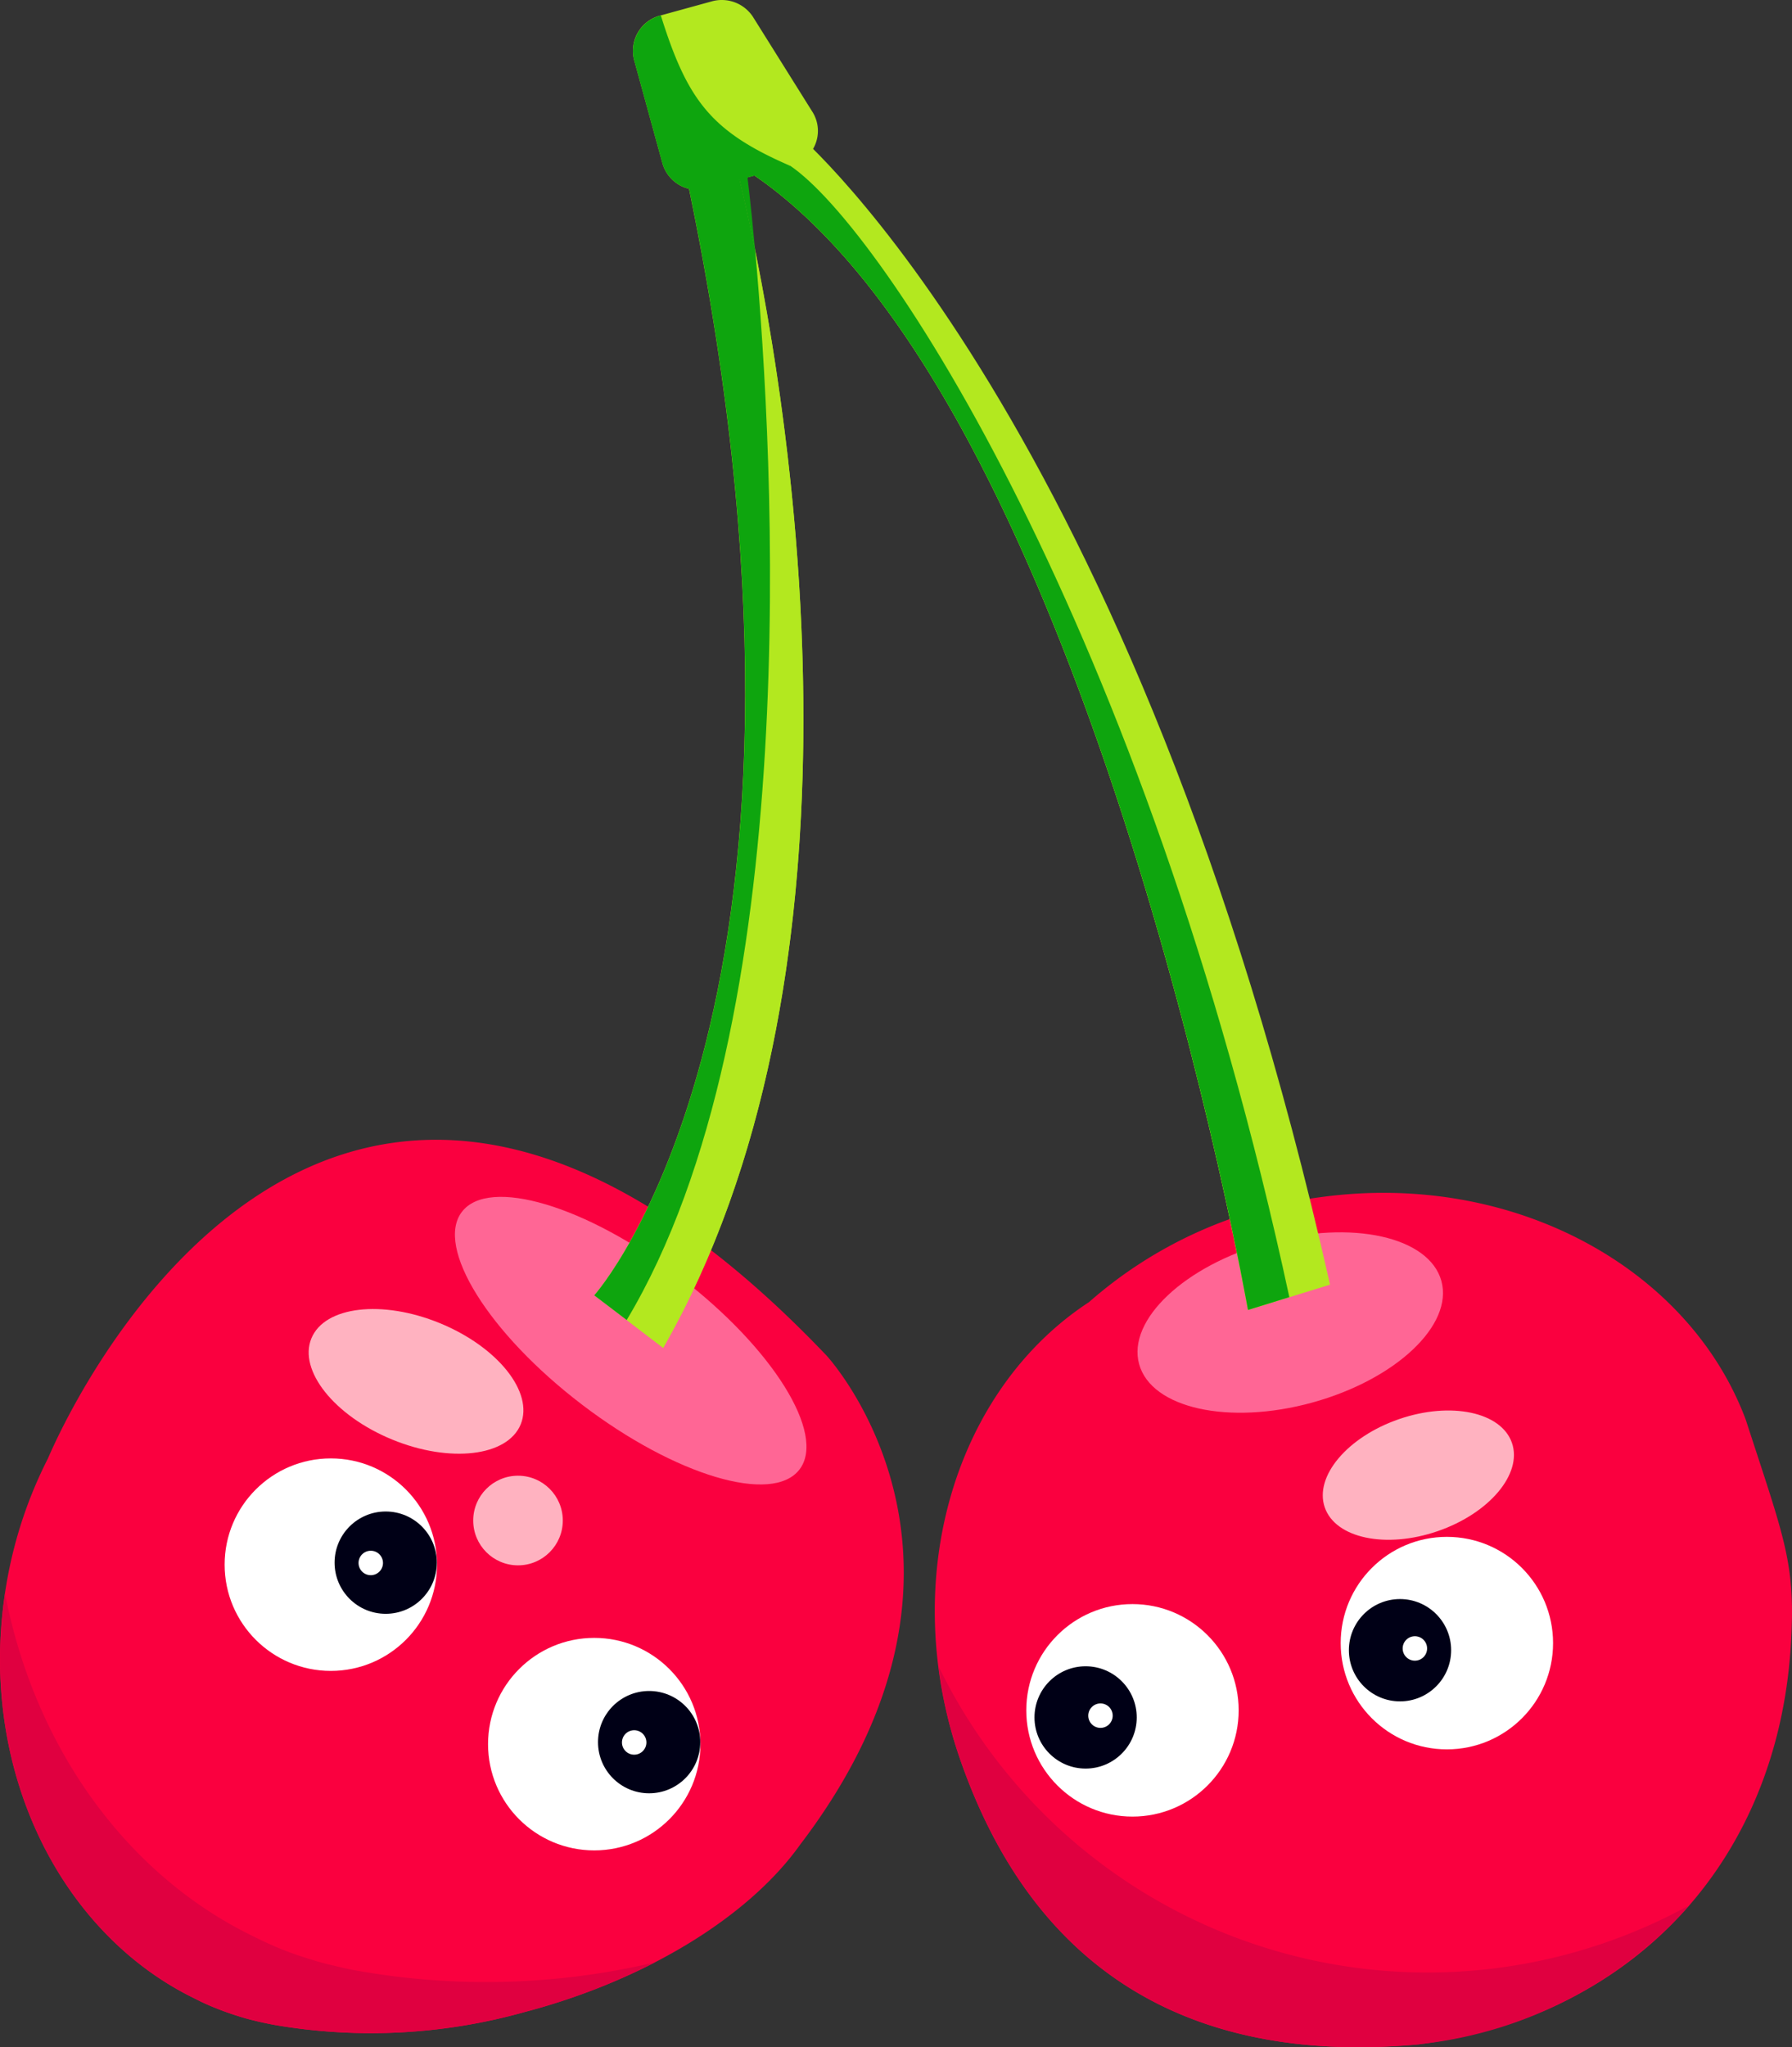 <svg xmlns="http://www.w3.org/2000/svg" viewBox="0 0 91.349 104.295"><rect x="0" y="0" width="91.349" height="104.295" fill="#333333" stroke="none"/><path d="M40.794,93.968c-2.549,3.584-7.678,6.848-14.045,8.533a29.027,29.027,0,0,1-12.715.665h0c-.33-.06-.66-.128-.984-.206s-.629-.159-.929-.257q-.585-.182-1.122-.4c-.365-.146-.712-.3-1.046-.474C2.931,98.429-1.232,89.849.326,80.71a22.336,22.336,0,0,1,2.109-6.393c2.778-6.387,16.239-29.872,39.711-5.246C42.144,69.075,51.818,79.509,40.794,93.968Z" fill="#fa003f"/><path d="M33.393,99.971a32.635,32.635,0,0,1-6.644,2.53,29.006,29.006,0,0,1-12.717.665c-.33-.06-.66-.128-.984-.206s-.629-.158-.929-.257q-.585-.182-1.122-.4a10.819,10.819,0,0,1-1.046-.476C3.051,98.492-1.088,90.145.257,81.18c1.5,7.791,6.155,14.322,12.671,17.474.438.219.9.434,1.38.631s.97.364,1.486.52c.4.129.816.246,1.236.337.423.108.861.2,1.3.277h.009A37.5,37.5,0,0,0,33.393,99.971Z" fill="#e00040"/><ellipse cx="32.15" cy="68.3" rx="4.096" ry="10.822" transform="translate(-41.659 52.466) rotate(-52.685)" fill="#ff6695"/><ellipse cx="21.208" cy="70.373" rx="3.204" ry="5.767" transform="translate(-51.947 63.273) rotate(-67.685)" fill="#ffb2c0"/><circle cx="26.406" cy="77.463" r="2.283" fill="#ffb2c0"/><path d="M91.285,83.892c-.73,11.183-8.271,18.815-18.706,20.22-.047.007-.209.031-.256.035-11.88,1.091-19.72-3.95-23.388-14.54-3.183-9.2-.243-18.81,6.578-23.271a22.231,22.231,0,0,1,11.859-5.354c9.764-1.318,18.715,3.6,21.617,11.336C91.018,78.56,91.552,79.675,91.285,83.892Z" fill="#fa003f"/><ellipse cx="65.771" cy="67.376" rx="7.99" ry="4.229" transform="translate(-15.506 19.844) rotate(-15.371)" fill="#ff6695"/><ellipse cx="72.302" cy="75.151" rx="5.046" ry="3.019" transform="translate(-20.507 27.593) rotate(-18.975)" fill="#ffb2c0"/><circle cx="74.547" cy="82.174" r="2.524" fill="#ffb2c0"/><path d="M86.118,97.063a21.446,21.446,0,0,1-13.536,7.052c-.043,0-.206.026-.258.035-11.883,1.085-19.718-3.953-23.386-14.543a22.965,22.965,0,0,1-1.1-4.728A27.715,27.715,0,0,0,84.875,97.706Q85.5,97.4,86.118,97.063Z" fill="#e00040"/><path d="M30.292,65.986S43.9,50.85,34.922,8.66l2.573-.347s9.845,36.668-3.689,60.352Z" fill="#b3e81f"/><path d="M63.612,66.739S55.24,18.89,37.495,8.313L40.612,6.8S57.848,21.327,67.8,65.447Z" fill="#b3e81f"/><path d="M40.28,8.441,36.1,9.59a1.859,1.859,0,0,1-2.319-1.231L32.318,3.028A1.858,1.858,0,0,1,33.681.785l2.58-.709a1.9,1.9,0,0,1,2.118.777l3.064,4.892a1.823,1.823,0,0,1-1.163,2.7Z" fill="#b3e81f"/><path d="M37.569,8.625,36.3,8.479l1.2-.164S37.518,8.419,37.569,8.625Z" fill="#b3e81f"/><path d="M33.806,68.666l-1.859-1.421c9.109-15.18,7.508-43.9,6.543-54.5C40.609,23.194,44.492,49.973,33.806,68.666Z" fill="#b3e81f"/><path d="M65.725,66.083l-2.109.654s-8.2-46.823-25.556-58.06l2.221-.233C44.991,11.63,58.363,31.934,65.725,66.083Z" fill="#b3e81f"/><path d="M40.281,8.448,36.1,9.594A1.872,1.872,0,0,1,33.78,8.362l-1.463-5.33A1.874,1.874,0,0,1,33.686.785C35.046,5.13,36.26,6.705,40.281,8.448Z" fill="#0ea50e"/><path d="M65.725,66.083l-2.109.654s-8.2-46.823-25.556-58.06l2.221-.233C44.991,11.63,58.363,31.934,65.725,66.083Z" fill="#0ea50e"/><path d="M31.947,67.248l-1.654-1.257S43.906,50.854,34.926,8.663L36.3,8.482l1.274.146c.155.594.5,2.032.921,4.107v.009C39.455,23.341,41.056,52.065,31.947,67.248Z" fill="#0ea50e"/><path d="M38.49,12.732c-.422-2.075-.766-3.513-.921-4.107l.491.052S38.258,10.175,38.49,12.732Z" fill="#0ea50e"/><circle cx="30.292" cy="88.855" r="5.413" fill="#fff"/><circle cx="33.09" cy="88.753" r="2.606" fill="#000016"/><circle cx="32.328" cy="88.769" r="0.623" fill="#fff"/><circle cx="57.729" cy="87.133" r="5.413" fill="#fff"/><circle cx="55.34" cy="87.494" r="2.606" fill="#000016"/><circle cx="56.098" cy="87.404" r="0.623" fill="#fff"/><circle cx="73.756" cy="83.708" r="5.413" fill="#fff"/><circle cx="71.367" cy="84.07" r="2.606" fill="#000016"/><circle cx="72.125" cy="83.98" r="0.623" fill="#fff"/><circle cx="16.864" cy="79.711" r="5.413" fill="#fff"/><circle cx="19.662" cy="79.609" r="2.606" fill="#000016"/><circle cx="18.9" cy="79.625" r="0.623" fill="#fff"/></svg>